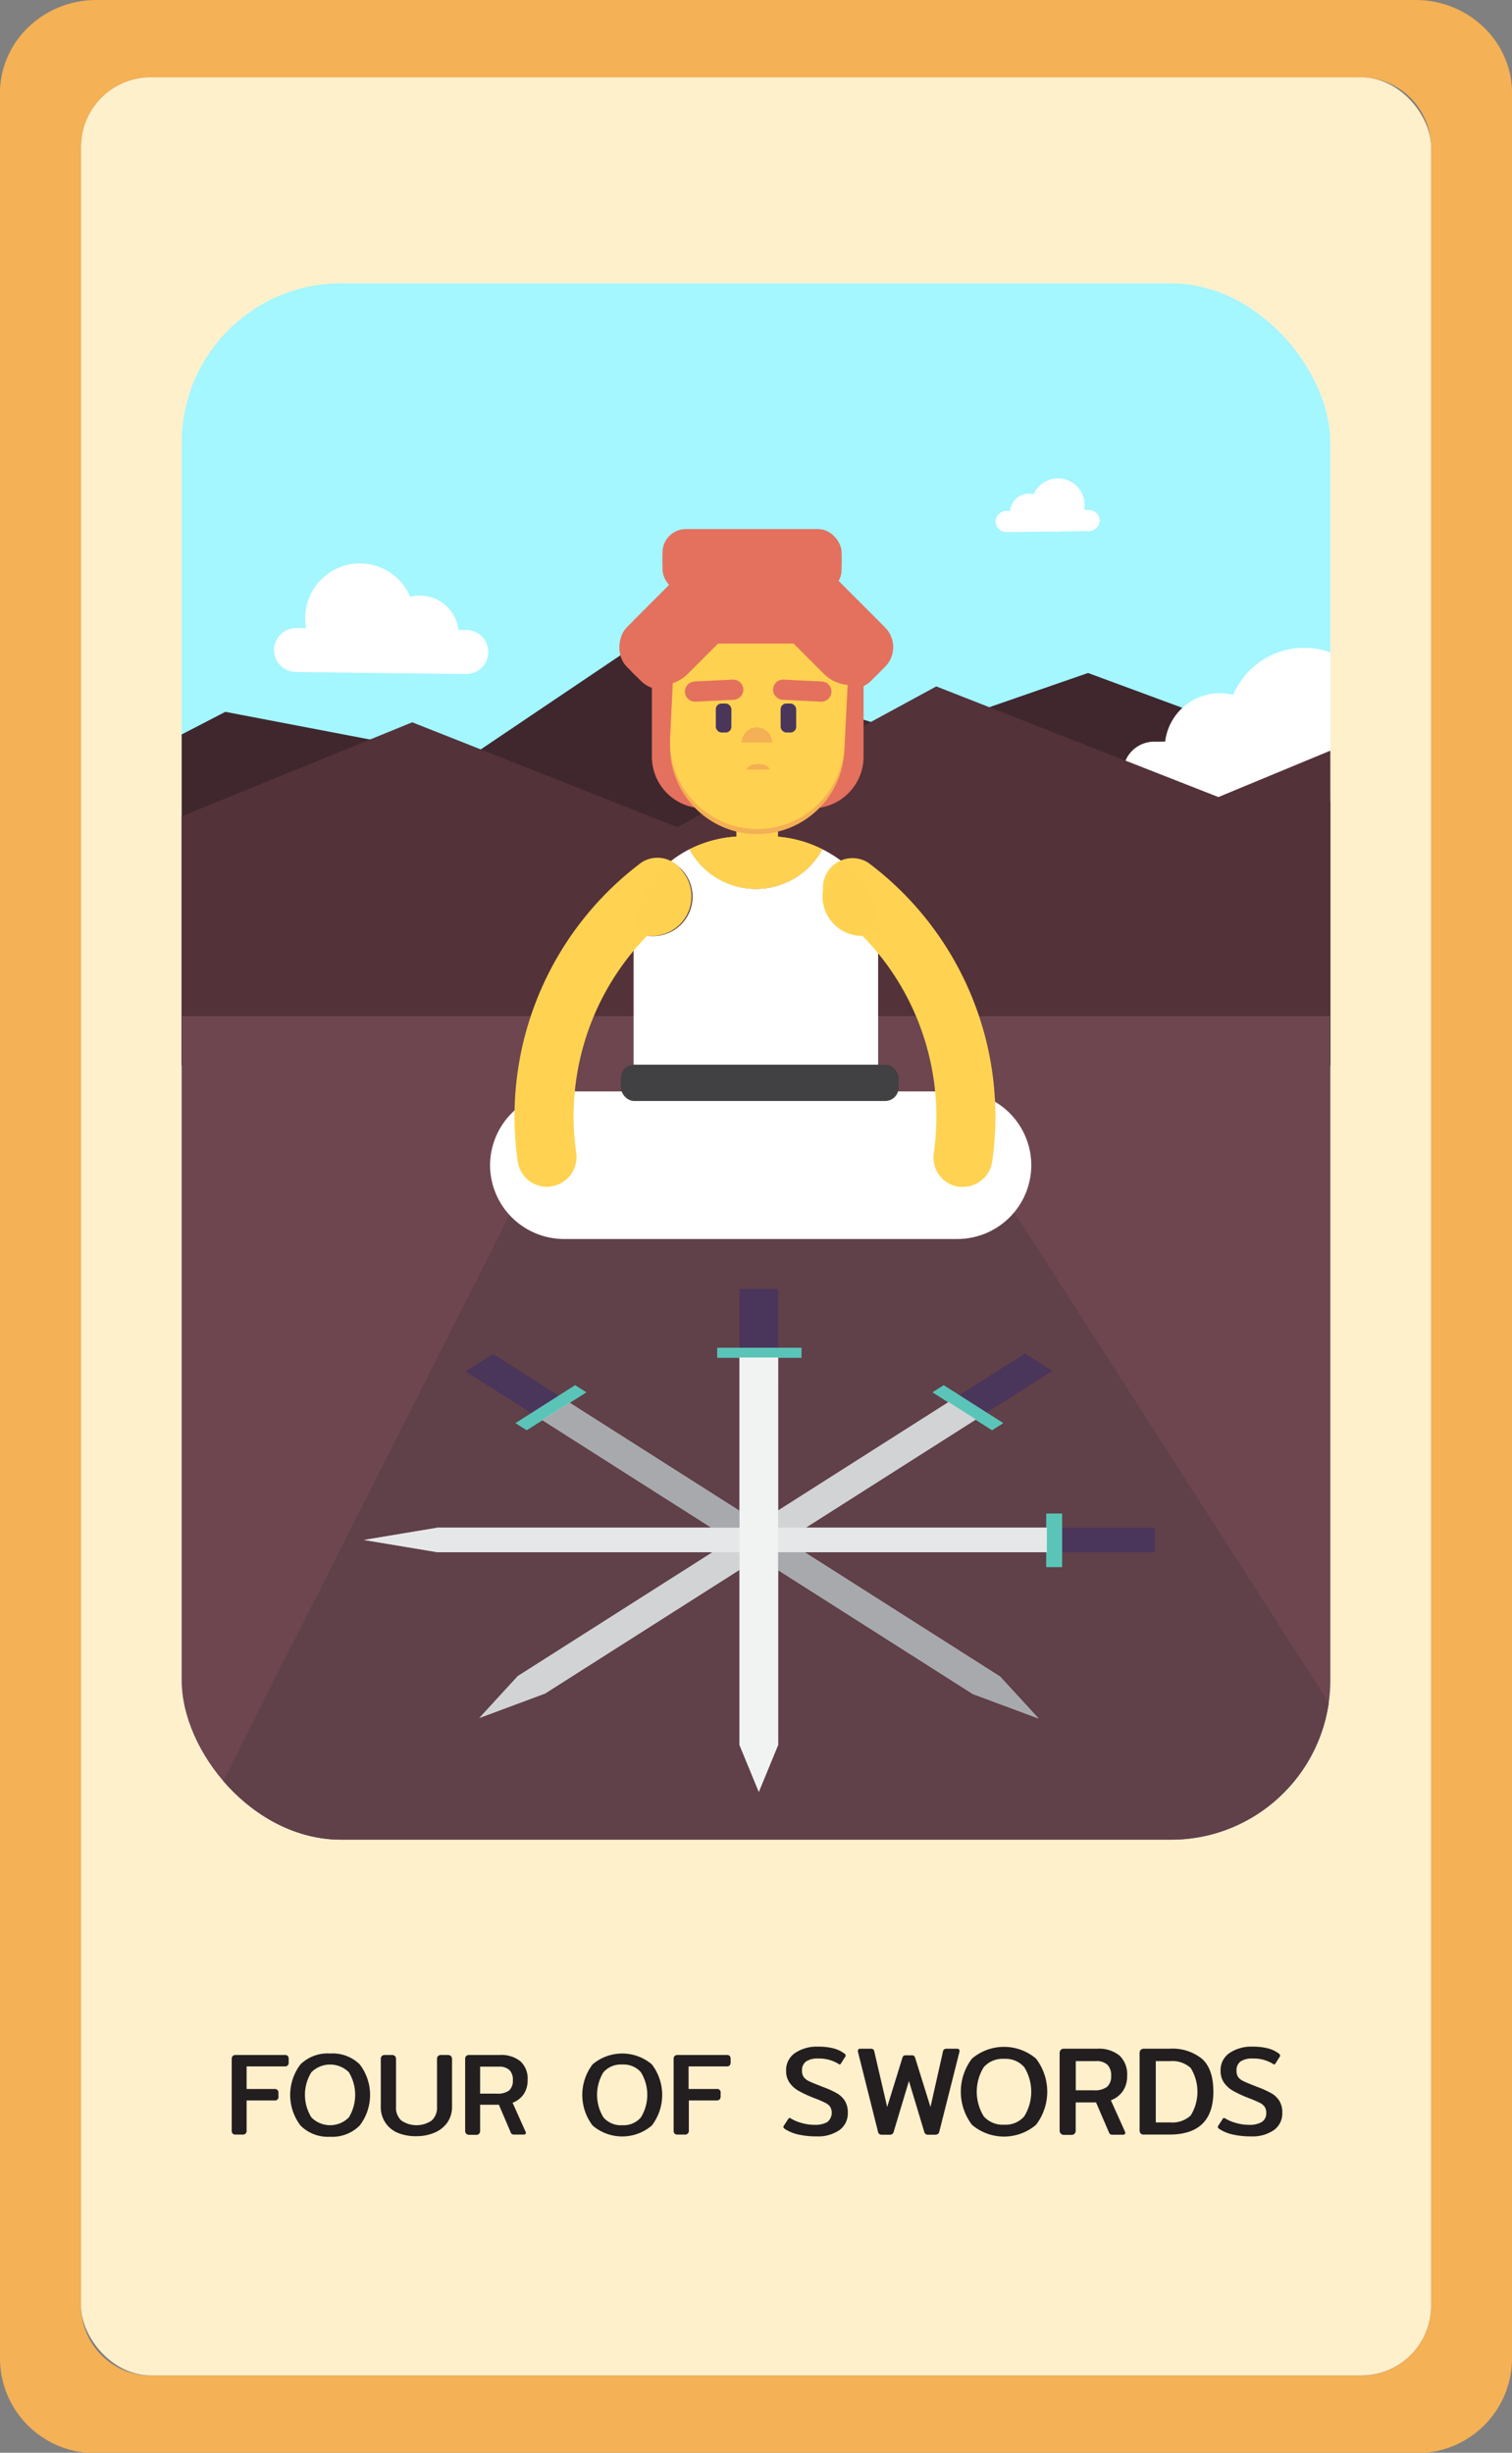 <svg xmlns="http://www.w3.org/2000/svg" xmlns:xlink="http://www.w3.org/1999/xlink" viewBox="0 0 234.27 379.95"><rect x="0" y="0" width="234.27" height="379.95" fill="#808080" stroke="none"/><defs><style>.cls-1{fill:none;}.cls-2{fill:#f4b155;}.cls-3{fill:#fff0cc;}.cls-4{fill:#231f20;}.cls-5{clip-path:url(#clip-path);}.cls-6{fill:#a4f6ff;}.cls-7{fill:#3f272d;}.cls-8{fill:#fff;}.cls-9{fill:#54323a;}.cls-10{fill:#e6e7e8;}.cls-11{fill:#6d4650;}.cls-12{fill:#604049;}.cls-13{fill:#e4705e;}.cls-14{fill:#ffd150;}.cls-15{fill:#4a355b;}.cls-16{fill:#f4b055;}.cls-17{fill:#414042;}.cls-18{fill:#ffd351;}.cls-19{fill:#5bc4b8;}.cls-20{fill:#f1f2f2;}.cls-21{fill:#a7a9ac;}.cls-22{fill:#d1d3d4;}</style><clipPath id="clip-path"><rect class="cls-1" x="28.15" y="43.89" width="177.97" height="241.09" rx="24.71"/></clipPath></defs><g id="Layer_2" data-name="Layer 2"><g id="Layer_1-2" data-name="Layer 1"><path class="cls-2" d="M234.27,14.4V365.54A14.7,14.7,0,0,1,219.33,380H14.94A14.7,14.7,0,0,1,0,365.54V14.4C0,6.46,6.7,0,14.94,0H219.33C227.57,0,234.27,6.46,234.27,14.4ZM221.71,357.18V22.76A10.78,10.78,0,0,0,210.93,12H23.34A10.78,10.78,0,0,0,12.56,22.76V357.18A10.79,10.79,0,0,0,23.34,368H210.93A10.79,10.79,0,0,0,221.71,357.18Z"/><rect class="cls-3" x="12.56" y="11.98" width="209.16" height="355.99" rx="10.78"/><path class="cls-4" d="M36.05,330.51a.7.7,0,0,1-.15-.49V319a.74.74,0,0,1,.15-.51.72.72,0,0,1,.52-.16h7.52a.65.65,0,0,1,.5.15.69.69,0,0,1,.14.48v.49a.75.75,0,0,1-.14.5.65.65,0,0,1-.5.15H38.21v3.5h4.27a.71.71,0,0,1,.51.14.67.67,0,0,1,.15.49v.49a.55.55,0,0,1-.66.65H38.21V330a.58.58,0,0,1-.68.66h-1A.67.67,0,0,1,36.05,330.51Z"/><path class="cls-4" d="M46.56,329.26a7.82,7.82,0,0,1,0-9.48,6,6,0,0,1,4.59-1.68,6,6,0,0,1,4.58,1.68,7.78,7.78,0,0,1,0,9.48A6,6,0,0,1,51.15,331,6,6,0,0,1,46.56,329.26ZM54.05,328a6.74,6.74,0,0,0,0-7,4.13,4.13,0,0,0-5.8,0,6.62,6.62,0,0,0,0,7,4.08,4.08,0,0,0,5.8,0Z"/><path class="cls-4" d="M61.65,330.4A4.26,4.26,0,0,1,59,326.33V319a.69.69,0,0,1,.16-.51.71.71,0,0,1,.51-.16h1a.78.78,0,0,1,.53.16.74.74,0,0,1,.16.51v7.35a2.67,2.67,0,0,0,.82,2.13,4.16,4.16,0,0,0,4.71,0,2.67,2.67,0,0,0,.82-2.13V319a.69.69,0,0,1,.16-.51.78.78,0,0,1,.53-.16h.94c.47,0,.7.22.7.67v7.29a4.32,4.32,0,0,1-.69,2.45,4.57,4.57,0,0,1-2,1.61,7,7,0,0,1-2.86.56A7.17,7.17,0,0,1,61.65,330.4Z"/><path class="cls-4" d="M72.22,330.51a.7.7,0,0,1-.15-.49V319a.74.74,0,0,1,.15-.51.75.75,0,0,1,.52-.16h4.72a4.68,4.68,0,0,1,3.2,1,3.66,3.66,0,0,1,1.09,2.89,3.81,3.81,0,0,1-.6,2.17,3.63,3.63,0,0,1-1.73,1.34l2,4.46a.38.38,0,0,1,.06.19c0,.19-.11.28-.33.28H79.67a.69.69,0,0,1-.34-.07.51.51,0,0,1-.2-.26l-1.83-4.29H74.39v4a.59.59,0,0,1-.69.66h-1A.71.71,0,0,1,72.22,330.51ZM77,324.32a3,3,0,0,0,1.87-.48,2,2,0,0,0,.59-1.6,2.09,2.09,0,0,0-.54-1.59,2.33,2.33,0,0,0-1.65-.51H74.39v4.18Z"/><path class="cls-4" d="M91.82,329.26a7.82,7.82,0,0,1,0-9.48,7.1,7.1,0,0,1,9.17,0,7.78,7.78,0,0,1,0,9.48,7.06,7.06,0,0,1-9.17,0ZM99.3,328a6.68,6.68,0,0,0,0-7,3.56,3.56,0,0,0-2.89-1.19A3.61,3.61,0,0,0,93.5,321a6.68,6.68,0,0,0,0,7,3.56,3.56,0,0,0,2.91,1.21A3.52,3.52,0,0,0,99.3,328Z"/><path class="cls-4" d="M104.52,330.51a.7.7,0,0,1-.15-.49V319a.74.74,0,0,1,.15-.51.75.75,0,0,1,.52-.16h7.53a.64.64,0,0,1,.49.15.69.69,0,0,1,.14.48v.49a.75.75,0,0,1-.14.5.64.64,0,0,1-.49.15h-5.88v3.5H111a.54.54,0,0,1,.65.63v.49a.71.71,0,0,1-.15.5.66.66,0,0,1-.5.15h-4.27V330a.59.59,0,0,1-.69.66h-1A.71.71,0,0,1,104.52,330.51Z"/><path class="cls-4" d="M123.78,330.67a6.28,6.28,0,0,1-2.14-.86c-.17-.11-.26-.22-.26-.31a.36.36,0,0,1,.08-.23l.65-1q.12-.18.21-.18a.5.5,0,0,1,.26.1,6.42,6.42,0,0,0,1.68.69,7.15,7.15,0,0,0,1.94.27,3.75,3.75,0,0,0,2-.44,1.86,1.86,0,0,0,.42-2.36,2,2,0,0,0-.75-.61,15.63,15.63,0,0,0-1.58-.68l-.45-.18a17.23,17.23,0,0,1-2.11-1,4.28,4.28,0,0,1-1.38-1.23,3.15,3.15,0,0,1-.55-1.86,3.18,3.18,0,0,1,1.36-2.75,6,6,0,0,1,3.58-1,9.48,9.48,0,0,1,2.34.25,4.81,4.81,0,0,1,1.71.79.46.46,0,0,1,.24.33.32.32,0,0,1-.08.21l-.63,1c-.08.12-.14.18-.2.18a.58.58,0,0,1-.25-.12,5.7,5.7,0,0,0-3.11-.8,3.19,3.19,0,0,0-1.86.45,1.64,1.64,0,0,0-.63,1.43,1.59,1.59,0,0,0,.27,1,2,2,0,0,0,.77.61c.34.17.89.4,1.64.69l.49.2a14.59,14.59,0,0,1,2.23,1,3.6,3.6,0,0,1,1.25,1.2,3.44,3.44,0,0,1,.44,1.83,3.17,3.17,0,0,1-1.26,2.65,5.8,5.8,0,0,1-3.6,1A12.55,12.55,0,0,1,123.78,330.67Z"/><path class="cls-4" d="M136.23,330.57a.65.65,0,0,1-.2-.38l-3.1-12.36a.65.65,0,0,1,0-.17c0-.2.13-.3.38-.3h1.58a.66.66,0,0,1,.41.1.54.54,0,0,1,.16.31l2,8.62,2.35-7.6a.73.73,0,0,1,.18-.32.59.59,0,0,1,.37-.09h.9a.56.56,0,0,1,.36.09.73.73,0,0,1,.18.32l2.37,7.6,1.94-8.62a.5.5,0,0,1,.17-.31.69.69,0,0,1,.4-.1h1.6c.25,0,.38.1.38.3a.65.65,0,0,1,0,.17l-3.12,12.36a.66.66,0,0,1-.22.38.72.72,0,0,1-.42.11h-1.06a.58.58,0,0,1-.65-.49l-2.36-7.83-2.35,7.83a.58.58,0,0,1-.65.49h-1.08A.77.77,0,0,1,136.23,330.57Z"/><path class="cls-4" d="M150.6,329.15a8.47,8.47,0,0,1,0-10.26,7.67,7.67,0,0,1,9.92,0,8.43,8.43,0,0,1,0,10.26,7.67,7.67,0,0,1-9.92,0Zm8.1-1.32a7.24,7.24,0,0,0,0-7.61,3.85,3.85,0,0,0-3.13-1.29,3.9,3.9,0,0,0-3.15,1.29,7.24,7.24,0,0,0,0,7.61,3.88,3.88,0,0,0,3.15,1.3A3.82,3.82,0,0,0,158.7,327.83Z"/><path class="cls-4" d="M164.35,330.5a.75.75,0,0,1-.17-.53V318.09a.79.79,0,0,1,.17-.55.71.71,0,0,1,.55-.18H170a5.06,5.06,0,0,1,3.46,1.06,4,4,0,0,1,1.18,3.13,4.1,4.1,0,0,1-.64,2.34,3.93,3.93,0,0,1-1.88,1.46l2.17,4.82a.48.48,0,0,1,.06.21c0,.2-.12.3-.35.3H172.4a.83.83,0,0,1-.37-.07.57.57,0,0,1-.21-.29l-2-4.64h-3.15V330a.75.75,0,0,1-.17.53.76.76,0,0,1-.58.18h-1A.71.71,0,0,1,164.35,330.5Zm5.16-6.7a3.16,3.16,0,0,0,2-.52,2.13,2.13,0,0,0,.65-1.73,2.27,2.27,0,0,0-.59-1.72,2.5,2.5,0,0,0-1.78-.55h-3.11v4.52Z"/><path class="cls-4" d="M176.74,330.5a.75.75,0,0,1-.17-.53V318.09a.79.79,0,0,1,.17-.55.74.74,0,0,1,.56-.18h3.91a7.26,7.26,0,0,1,5.06,1.59Q188,320.54,188,324q0,6.66-6.82,6.66H177.3A.74.74,0,0,1,176.74,330.5Zm4.63-1.72a4.16,4.16,0,0,0,3.12-1.08,7,7,0,0,0,0-7.35,4.2,4.2,0,0,0-3.12-1.07h-2.29v9.5Z"/><path class="cls-4" d="M191.09,330.67a6.28,6.28,0,0,1-2.14-.86c-.17-.11-.26-.22-.26-.31a.36.36,0,0,1,.08-.23l.65-1c.07-.12.15-.18.21-.18a.5.5,0,0,1,.26.1,6.42,6.42,0,0,0,1.68.69,7.1,7.1,0,0,0,1.94.27,3.71,3.71,0,0,0,2-.44,1.58,1.58,0,0,0,.68-1.42,1.64,1.64,0,0,0-.25-.94,2,2,0,0,0-.75-.61,15.63,15.63,0,0,0-1.58-.68l-.45-.18a17.23,17.23,0,0,1-2.11-1,4.28,4.28,0,0,1-1.38-1.23,3.08,3.08,0,0,1-.55-1.86,3.18,3.18,0,0,1,1.36-2.75,6,6,0,0,1,3.58-1,9.48,9.48,0,0,1,2.34.25,4.89,4.89,0,0,1,1.71.79.44.44,0,0,1,.23.33.31.31,0,0,1-.07.21l-.63,1c-.08.12-.15.18-.2.18a.58.58,0,0,1-.25-.12,5.7,5.7,0,0,0-3.11-.8,3.15,3.15,0,0,0-1.86.45,1.64,1.64,0,0,0-.63,1.43,1.66,1.66,0,0,0,.26,1,2.15,2.15,0,0,0,.78.61c.34.17.88.4,1.64.69l.49.2a15.06,15.06,0,0,1,2.23,1,3.6,3.6,0,0,1,1.25,1.2,3.44,3.44,0,0,1,.44,1.83,3.15,3.15,0,0,1-1.27,2.65,5.77,5.77,0,0,1-3.59,1A12.41,12.41,0,0,1,191.09,330.67Z"/><g class="cls-5"><polygon class="cls-6" points="221.71 7.49 13.61 7.49 13.61 179.64 13.61 199.58 13.61 293.94 221.6 293.94 221.6 199.58 221.71 199.58 221.71 7.49"/><polygon class="cls-7" points="12.8 121.72 34.91 110.27 72.47 117.45 97.85 100.35 141.14 113.76 168.58 104.25 220.62 123.47 220.62 165.08 12.8 165.08 12.8 121.72"/><path class="cls-8" d="M178.87,124.51l37.21-.43a4.82,4.82,0,0,0,4.75-4.86h0a4.82,4.82,0,0,0-4.86-4.76l-37.21.43a4.83,4.83,0,0,0-4.76,4.87h0A4.83,4.83,0,0,0,178.87,124.51Z"/><path class="cls-8" d="M190.13,112.43a11.95,11.95,0,1,0,11.81-12.08A11.95,11.95,0,0,0,190.13,112.43Z"/><path class="cls-8" d="M180.47,116a8.51,8.51,0,1,0,8.41-8.61A8.51,8.51,0,0,0,180.47,116Z"/><polygon class="cls-9" points="12.8 132.71 63.87 111.89 104.94 128.13 145.07 106.33 188.78 123.47 220.62 110.27 220.62 165.08 12.8 165.08 12.8 132.71"/><polygon class="cls-10" points="220.62 165.08 12.8 165.08 12.8 247.82 12.8 257.41 12.8 302.76 220.51 302.76 220.51 257.41 220.62 257.41 220.62 165.08"/><rect class="cls-11" x="12.47" y="157.41" width="209.25" height="136.35"/><polyline class="cls-12" points="80.01 186.13 31.65 281.67 47.72 290.51 220.6 286.72 156.07 186.13"/><path class="cls-13" d="M101,102.7h32.8a0,0,0,0,1,0,0v14.51a8,8,0,0,1-8,8H109a8,8,0,0,1-8-8V102.7a0,0,0,0,1,0,0Z"/><rect class="cls-14" x="114.11" y="122.53" width="6.42" height="11.52" rx="2.35"/><path class="cls-14" d="M117.12,137.69a11.69,11.69,0,0,0,10.29-6.14,18.74,18.74,0,0,0-8.52-2h-3.53a18.86,18.86,0,0,0-8.52,2A11.66,11.66,0,0,0,117.12,137.69Z"/><rect class="cls-13" x="101.49" y="82.3" width="11.77" height="25.89" rx="4.31" transform="translate(98.8 -48.03) rotate(45)"/><rect class="cls-13" x="104.11" y="90.81" width="27.51" height="8.88" rx="3.25"/><rect class="cls-13" x="102.65" y="81.96" width="27.75" height="9.88" rx="3.62"/><rect class="cls-13" x="120.98" y="82.3" width="11.77" height="25.89" rx="4.31" transform="translate(-30.19 117.61) rotate(-45)"/><rect class="cls-13" x="108.68" y="102.04" width="3.13" height="9.05" rx="1.15" transform="translate(158.25 -39.05) rotate(64.22)"/><rect class="cls-13" x="122.74" y="102.46" width="3.13" height="9.05" rx="1.15" transform="translate(274.7 41.59) rotate(115.78)"/><rect class="cls-15" x="120.95" y="108.78" width="2.41" height="4.49" rx="0.88" transform="translate(244.31 222.05) rotate(180)"/><rect class="cls-15" x="110.92" y="108.78" width="2.41" height="4.49" rx="0.88" transform="translate(224.24 222.05) rotate(180)"/><path class="cls-16" d="M117.28,112.67a2.35,2.35,0,0,0-2.35,2.35h4.7A2.35,2.35,0,0,0,117.28,112.67Z"/><path class="cls-13" d="M117.48,118.34c-1,0-1.75.39-1.75.87h3.49C119.22,118.73,118.44,118.34,117.48,118.34Z"/><path class="cls-8" d="M128.8,132.32a15.49,15.49,0,0,0-1.39-.77,11.68,11.68,0,0,1-20.57,0,16.85,16.85,0,0,0-2.92,1.86.18.18,0,0,0-.07,0A6.1,6.1,0,0,1,101,145a6,6,0,0,1-2.83-.7c0,.15,0,.3,0,.45v43.88h37.89V144.71A14.71,14.71,0,0,0,128.8,132.32Z"/><path class="cls-14" d="M107.13,138.86a6.1,6.1,0,0,0-3.28-5.41,14.46,14.46,0,0,0-5.66,10.81,6,6,0,0,0,2.83.7A6.1,6.1,0,0,0,107.13,138.86Z"/><path class="cls-14" d="M127.46,138.86a6.11,6.11,0,0,1,3.27-5.41,14.43,14.43,0,0,1,5.66,10.81,6,6,0,0,1-2.83.7A6.1,6.1,0,0,1,127.46,138.86Z"/><rect class="cls-17" x="96.21" y="164.94" width="43.01" height="5.61" rx="2.06"/><path class="cls-8" d="M148.36,191.93h-61A11.47,11.47,0,0,1,75.93,180.5h0a11.47,11.47,0,0,1,11.43-11.43h61a11.46,11.46,0,0,1,11.43,11.43h0A11.46,11.46,0,0,1,148.36,191.93Z"/><path class="cls-18" d="M84.74,183.85a4.59,4.59,0,0,1-4.53-4,49.15,49.15,0,0,1,19.24-46.29,4.58,4.58,0,0,1,5.17,7.55,40,40,0,0,0-15.33,37.54,4.59,4.59,0,0,1-3.94,5.14C85.15,183.83,84.94,183.85,84.74,183.85Z"/><path class="cls-18" d="M149.21,183.85c-.2,0-.4,0-.61,0a4.58,4.58,0,0,1-3.93-5.14,40,40,0,0,0-15.34-37.54,4.58,4.58,0,0,1,5.17-7.55,49.15,49.15,0,0,1,19.24,46.29A4.58,4.58,0,0,1,149.21,183.85Z"/><rect class="cls-15" x="114.58" y="199.64" width="5.98" height="14.53" transform="translate(235.14 413.82) rotate(180)"/><rect class="cls-19" x="111.13" y="208.77" width="13.07" height="1.57" transform="translate(235.32 419.11) rotate(180)"/><polygon class="cls-20" points="117.57 277.57 120.56 270.31 120.56 210.29 114.58 210.29 114.58 270.31 117.57 277.57"/><rect class="cls-15" x="165.59" y="227.13" width="3.8" height="22.85" transform="translate(-71.05 406.05) rotate(-90)"/><rect class="cls-19" x="159.19" y="237.37" width="8.31" height="2.47" transform="translate(-75.27 401.95) rotate(-90)"/><polygon class="cls-20" points="56.4 238.55 67.81 240.45 162.18 240.45 162.18 236.65 67.81 236.65 56.4 238.55"/><polygon class="cls-15" points="72.17 212.44 76.39 209.75 92.55 220.03 88.32 222.72 72.17 212.44"/><polygon class="cls-19" points="79.86 220.45 89.11 214.57 90.86 215.68 81.61 221.56 79.86 220.45"/><polygon class="cls-20" points="160.91 266.2 154.96 259.72 88.23 217.28 84.01 219.97 150.73 262.41 160.91 266.2"/><polygon class="cls-15" points="158.8 209.67 163.03 212.36 146.87 222.63 142.64 219.94 158.8 209.67"/><polygon class="cls-19" points="146.22 214.57 155.46 220.45 153.71 221.56 144.47 215.68 146.22 214.57"/><polygon class="cls-20" points="74.28 266.12 84.46 262.33 151.19 219.89 146.96 217.2 80.23 259.64 74.28 266.12"/><polygon class="cls-21" points="160.91 266.2 154.96 259.72 88.23 217.28 84.01 219.97 150.73 262.41 160.91 266.2"/><polygon class="cls-22" points="74.28 266.12 84.46 262.33 151.19 219.89 146.96 217.2 80.23 259.64 74.28 266.12"/><polygon class="cls-10" points="56.4 238.55 67.81 240.45 162.18 240.45 162.18 236.65 67.81 236.65 56.4 238.55"/><polygon class="cls-20" points="117.57 277.57 120.56 270.31 120.56 210.29 114.58 210.29 114.58 270.31 117.57 277.57"/><rect class="cls-14" x="114.11" y="122.53" width="6.42" height="11.52" rx="2.35"/><path class="cls-16" d="M116.66,129.2h0a13.56,13.56,0,0,0,14.17-12.83l.67-13.43a13.56,13.56,0,0,0-12.83-14.17h0a13.57,13.57,0,0,0-14.18,12.83L103.83,115A13.56,13.56,0,0,0,116.66,129.2Z"/><path class="cls-14" d="M116.66,128.41h0a13.56,13.56,0,0,0,14.17-12.83l.67-13.43A13.56,13.56,0,0,0,118.67,88h0a13.57,13.57,0,0,0-14.18,12.83l-.66,13.43A13.56,13.56,0,0,0,116.66,128.41Z"/><path class="cls-14" d="M117.12,137.69a11.69,11.69,0,0,0,10.29-6.14,18.74,18.74,0,0,0-8.52-2h-3.53a18.86,18.86,0,0,0-8.52,2A11.66,11.66,0,0,0,117.12,137.69Z"/><path class="cls-13" d="M98.22,104.4h0a5.9,5.9,0,0,1,0-8.32l10-10a5.91,5.91,0,0,1,8.33,0h0a5.9,5.9,0,0,1,0,8.32l-10,10A5.9,5.9,0,0,1,98.22,104.4Z"/><rect class="cls-13" x="104.11" y="90.81" width="27.51" height="8.88" rx="3.25"/><path class="cls-13" d="M125.46,91.83H107.59a5,5,0,0,1-4.94-4.94h0A5,5,0,0,1,107.59,82h17.87a5,5,0,0,1,4.94,4.93h0A5,5,0,0,1,125.46,91.83Z"/><path class="cls-13" d="M136,104.4h0a5.91,5.91,0,0,1-8.33,0l-10-10a5.9,5.9,0,0,1,0-8.32h0a5.9,5.9,0,0,1,8.32,0l10,10A5.9,5.9,0,0,1,136,104.4Z"/><path class="cls-13" d="M128.82,107.21h0a1.56,1.56,0,0,0-1.48-1.64l-5.92-.29a1.56,1.56,0,0,0-1.64,1.48h0a1.58,1.58,0,0,0,1.49,1.64l5.92.29A1.56,1.56,0,0,0,128.82,107.21Z"/><path class="cls-13" d="M106.13,107.21h0a1.56,1.56,0,0,1,1.48-1.64l5.92-.29a1.56,1.56,0,0,1,1.64,1.48h0a1.58,1.58,0,0,1-1.49,1.64l-5.91.29A1.56,1.56,0,0,1,106.13,107.21Z"/><rect class="cls-15" x="120.95" y="108.99" width="2.41" height="4.49" rx="0.88" transform="translate(244.31 222.46) rotate(180)"/><rect class="cls-15" x="110.92" y="108.99" width="2.41" height="4.49" rx="0.88" transform="translate(224.24 222.46) rotate(180)"/><path class="cls-16" d="M117.28,112.67a2.35,2.35,0,0,0-2.35,2.35h4.7A2.35,2.35,0,0,0,117.28,112.67Z"/><path class="cls-16" d="M117.48,118.34c-1,0-1.75.39-1.75.87h3.49C119.22,118.73,118.44,118.34,117.48,118.34Z"/><path class="cls-14" d="M107.13,138.86a6.1,6.1,0,0,0-3.28-5.41,14.46,14.46,0,0,0-5.66,10.81,6,6,0,0,0,2.83.7A6.1,6.1,0,0,0,107.13,138.86Z"/><path class="cls-14" d="M127.46,138.86a6.11,6.11,0,0,1,3.27-5.41,14.43,14.43,0,0,1,5.66,10.81,6,6,0,0,1-2.83.7A6.1,6.1,0,0,1,127.46,138.86Z"/><rect class="cls-17" x="96.21" y="164.94" width="43.01" height="5.61" rx="2.06"/><path class="cls-8" d="M72.21,104.41l-26.38-.31a3.41,3.41,0,0,1-3.37-3.45h0a3.41,3.41,0,0,1,3.45-3.36l26.38.3A3.42,3.42,0,0,1,75.66,101h0A3.42,3.42,0,0,1,72.21,104.41Z"/><path class="cls-8" d="M64.23,95.85a8.47,8.47,0,1,1-8.37-8.57A8.47,8.47,0,0,1,64.23,95.85Z"/><path class="cls-8" d="M71.07,98.36a6,6,0,1,1-6-6.1A6,6,0,0,1,71.07,98.36Z"/><path class="cls-8" d="M155.93,82.42l12.82-.14a1.68,1.68,0,0,0,1.64-1.68h0A1.66,1.66,0,0,0,168.72,79l-12.82.15a1.67,1.67,0,0,0-1.64,1.68h0A1.65,1.65,0,0,0,155.93,82.42Z"/><path class="cls-8" d="M159.81,78.26a4.12,4.12,0,1,0,4.07-4.16A4.11,4.11,0,0,0,159.81,78.26Z"/><path class="cls-8" d="M156.49,79.48a2.93,2.93,0,1,0,2.89-3A2.93,2.93,0,0,0,156.49,79.48Z"/></g></g></g></svg>